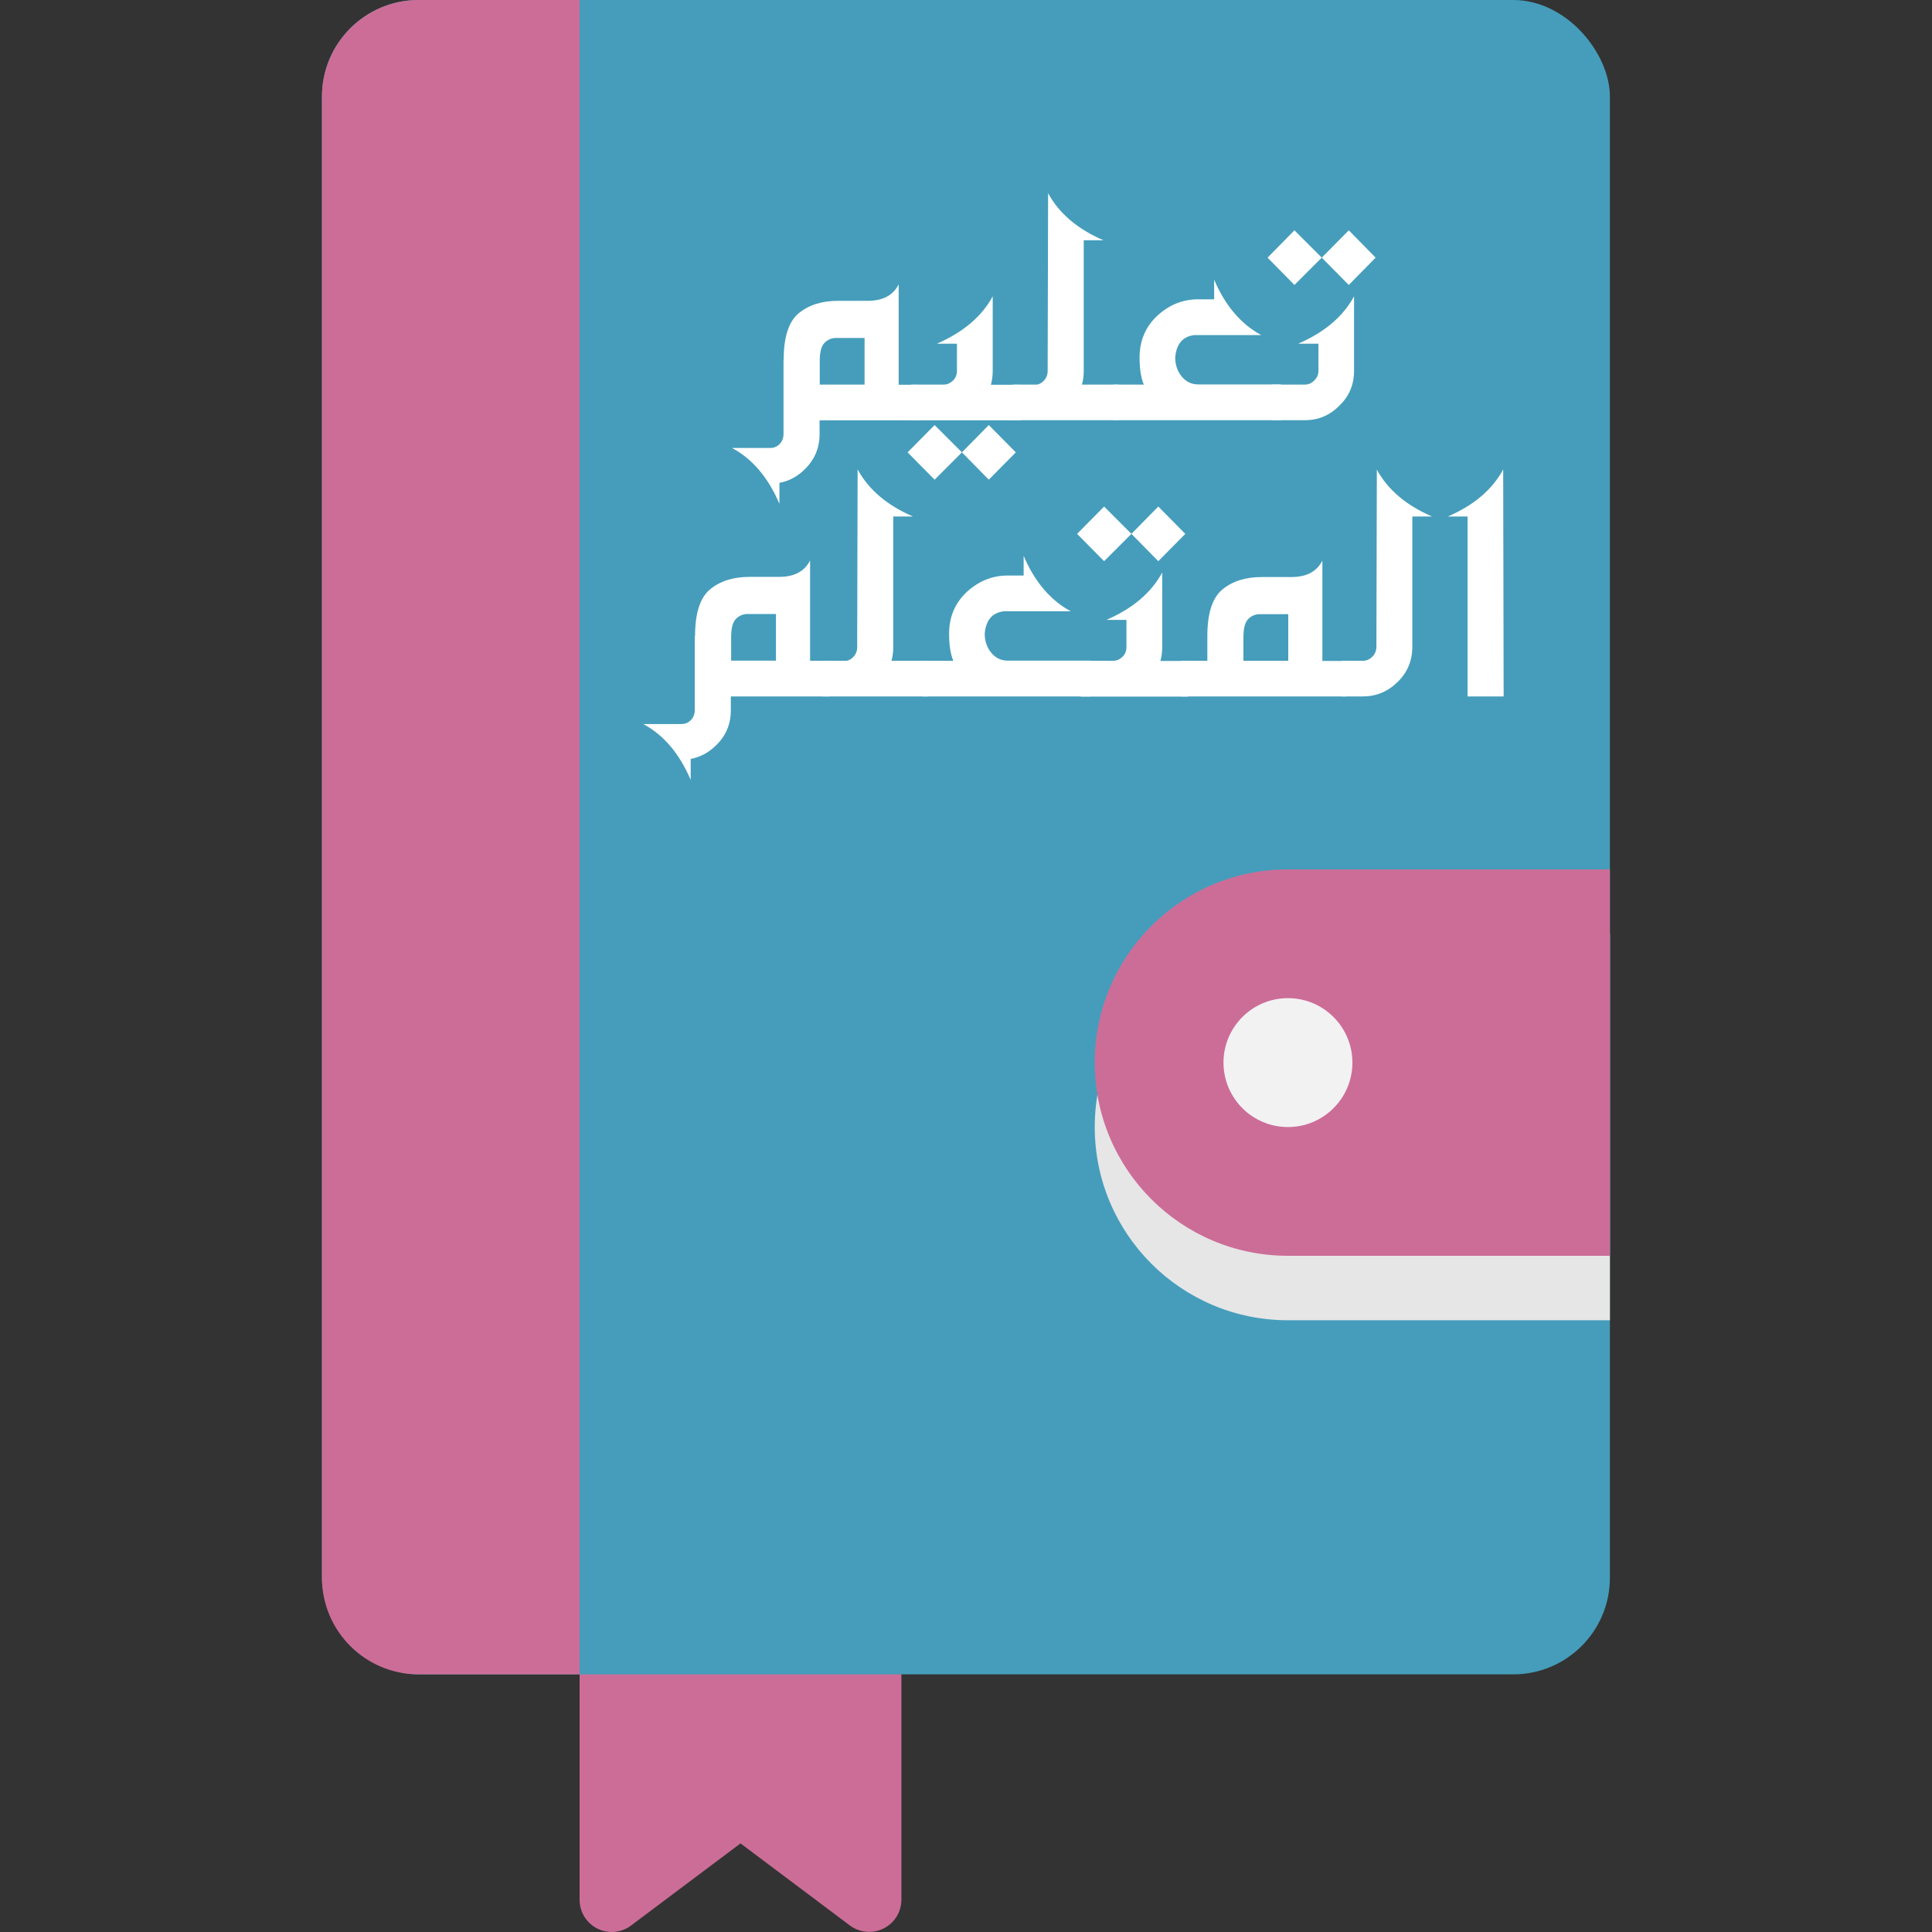 <?xml version="1.0" encoding="UTF-8"?>
<svg id="Layer_1" data-name="Layer 1" xmlns="http://www.w3.org/2000/svg" viewBox="0 0 128 128">
  <rect x="0" y="0" width="128" height="128" fill="#333333" stroke="none"/>
  <defs>
    <style>
      .cls-1 {
        fill: #fff;
      }

      .cls-2 {
        fill: #e6e6e6;
      }

      .cls-3 {
        fill: #cc6d98;
      }

      .cls-4 {
        fill: #459dbb;
      }

      .cls-5 {
        fill: #f2f2f2;
      }
    </style>
  </defs>
  <path class="cls-3" d="m57.6,106.67h-17.07c-1.18,0-2.13.96-2.13,2.13v17.07c0,1.18.96,2.13,2.13,2.13.46,0,.91-.15,1.28-.43l7.25-5.44,7.25,5.44c.65.48,1.52.56,2.24.19.72-.36,1.17-1.1,1.17-1.9v-17.07c0-1.18-.96-2.13-2.13-2.13Z"/>
  <rect class="cls-4" x="21.33" width="85.33" height="110.93" rx="6.4" ry="6.4"/>
  <path class="cls-2" d="m85.33,87.47h21.33v-25.6h-21.33c-7.07,0-12.8,5.73-12.8,12.8h0c0,7.07,5.73,12.8,12.8,12.8Z"/>
  <path class="cls-3" d="m85.33,83.2h21.33v-25.6h-21.33c-7.07,0-12.8,5.73-12.8,12.8h0c0,7.07,5.73,12.8,12.8,12.8Z"/>
  <circle class="cls-5" cx="85.33" cy="70.4" r="4.27"/>
  <path class="cls-3" d="m27.73,0h10.67v110.93h-10.67c-3.53,0-6.4-2.87-6.4-6.4V6.4c0-3.53,2.87-6.4,6.4-6.4Z"/>
  <g>
    <path class="cls-1" d="m51.92,23.84c0-1.5.33-2.53.99-3.08.66-.55,1.53-.83,2.62-.83h1.96c1,0,1.68-.36,2.05-1.09v6.65h1.28v2.36h-6.52v.9c0,.93-.33,1.7-.97,2.33-.49.49-1.05.79-1.69.91v1.39c-.74-1.73-1.78-2.97-3.14-3.7h2.52c.26,0,.47-.09.64-.27s.25-.4.25-.66v-4.9Zm5.36,1.64v-3.09h-1.89c-.29,0-.55.11-.76.32-.21.21-.32.61-.32,1.2v1.57h2.97Z"/>
    <path class="cls-1" d="m61.92,31.78l-1.79-1.81,1.79-1.81,1.81,1.81-1.81,1.81Zm-1.55-3.94v-2.36h2.14c.24,0,.45-.09.64-.28.17-.17.25-.38.25-.64v-1.79h-1.33c1.73-.75,2.97-1.79,3.7-3.14v4.93c0,.33-.04.64-.12.93h1.97v2.36h-7.26Zm5.14,3.94l-1.78-1.81,1.78-1.81,1.79,1.81-1.79,1.81Z"/>
    <path class="cls-1" d="m74.11,27.84h-7v-2.36h1.6c.16-.03.3-.11.43-.24.18-.18.27-.4.27-.66l.03-11.78c.73,1.34,1.95,2.38,3.67,3.12h-1.31v8.66c0,.33-.04.63-.12.9h2.43v2.36Z"/>
    <path class="cls-1" d="m84.86,27.84h-11.11v-2.36h2.03c-.19-.46-.28-1.06-.28-1.79,0-1.12.39-2.03,1.16-2.76.78-.72,1.67-1.09,2.69-1.1h1.09v-1.3c.73,1.71,1.77,2.94,3.12,3.67h-4.45c-.76.1-1.17.59-1.25,1.48,0,.48.14.9.42,1.25s.65.54,1.11.54h5.47v2.36Z"/>
    <path class="cls-1" d="m85.76,18.88l-1.78-1.81,1.78-1.81,1.81,1.81-1.81,1.81Zm-1.49,8.96v-2.36h2.17c.25,0,.46-.09.64-.28.18-.17.27-.38.27-.64v-1.79h-1.34c1.73-.75,2.97-1.79,3.7-3.14v4.93c0,.92-.32,1.69-.97,2.31-.63.65-1.4.97-2.3.97h-2.17Zm5.09-8.96l-1.79-1.81,1.79-1.81,1.78,1.81-1.78,1.81Z"/>
  </g>
  <g>
    <path class="cls-1" d="m46.05,42.13c0-1.5.33-2.53.99-3.08.66-.55,1.53-.83,2.62-.83h1.96c1,0,1.68-.36,2.05-1.09v6.65h1.28v2.36h-6.53v.9c0,.93-.32,1.7-.97,2.33-.49.49-1.05.79-1.69.91v1.39c-.74-1.73-1.78-2.97-3.14-3.7h2.52c.26,0,.47-.09.64-.27s.25-.4.25-.66v-4.9Zm5.36,1.64v-3.09h-1.89c-.29,0-.55.11-.76.32-.21.21-.32.61-.32,1.2v1.57h2.97Z"/>
    <path class="cls-1" d="m61.49,46.14h-7v-2.36h1.6c.16-.03.3-.11.43-.24.18-.18.27-.4.27-.66l.03-11.78c.73,1.34,1.95,2.38,3.67,3.12h-1.31v8.66c0,.33-.04.63-.12.9h2.43v2.36Z"/>
    <path class="cls-1" d="m72.24,46.14h-11.11v-2.36h2.03c-.19-.46-.28-1.06-.28-1.79,0-1.12.39-2.03,1.16-2.76.78-.72,1.67-1.09,2.69-1.1h1.09v-1.3c.73,1.71,1.77,2.94,3.12,3.67h-4.45c-.76.1-1.17.59-1.25,1.48,0,.48.14.9.42,1.25s.65.54,1.11.54h5.47v2.36Z"/>
    <path class="cls-1" d="m73.15,37.18l-1.79-1.81,1.79-1.81,1.81,1.81-1.81,1.81Zm-1.55,8.96v-2.36h2.14c.24,0,.45-.09.64-.28.17-.17.25-.38.25-.64v-1.79h-1.33c1.73-.75,2.97-1.79,3.7-3.14v4.93c0,.33-.04.64-.12.93h1.82v2.36h-7.11Zm5.14-8.96l-1.78-1.81,1.78-1.81,1.79,1.81-1.79,1.81Z"/>
    <path class="cls-1" d="m89.19,46.14h-10.95v-2.36h1.75v-1.64c0-1.5.33-2.53.99-3.08.66-.55,1.53-.83,2.62-.83h1.96c1,0,1.68-.36,2.05-1.09v6.65h1.58v2.36Zm-3.84-2.36v-3.09h-1.89c-.29,0-.55.11-.76.32-.21.21-.32.61-.32,1.2v1.57h2.97Z"/>
    <path class="cls-1" d="m91.21,31.1c.73,1.34,1.95,2.38,3.67,3.12h-1.31v8.63c0,.92-.32,1.69-.97,2.33-.65.64-1.42.96-2.31.96h-1.4v-2.36h1.4c.24,0,.45-.09.63-.27s.27-.4.27-.66l.03-11.75Z"/>
    <path class="cls-1" d="m97.23,46.14v-11.92h-1.31c1.72-.74,2.95-1.78,3.67-3.12l.03,15.04h-2.39Z"/>
  </g>
</svg>